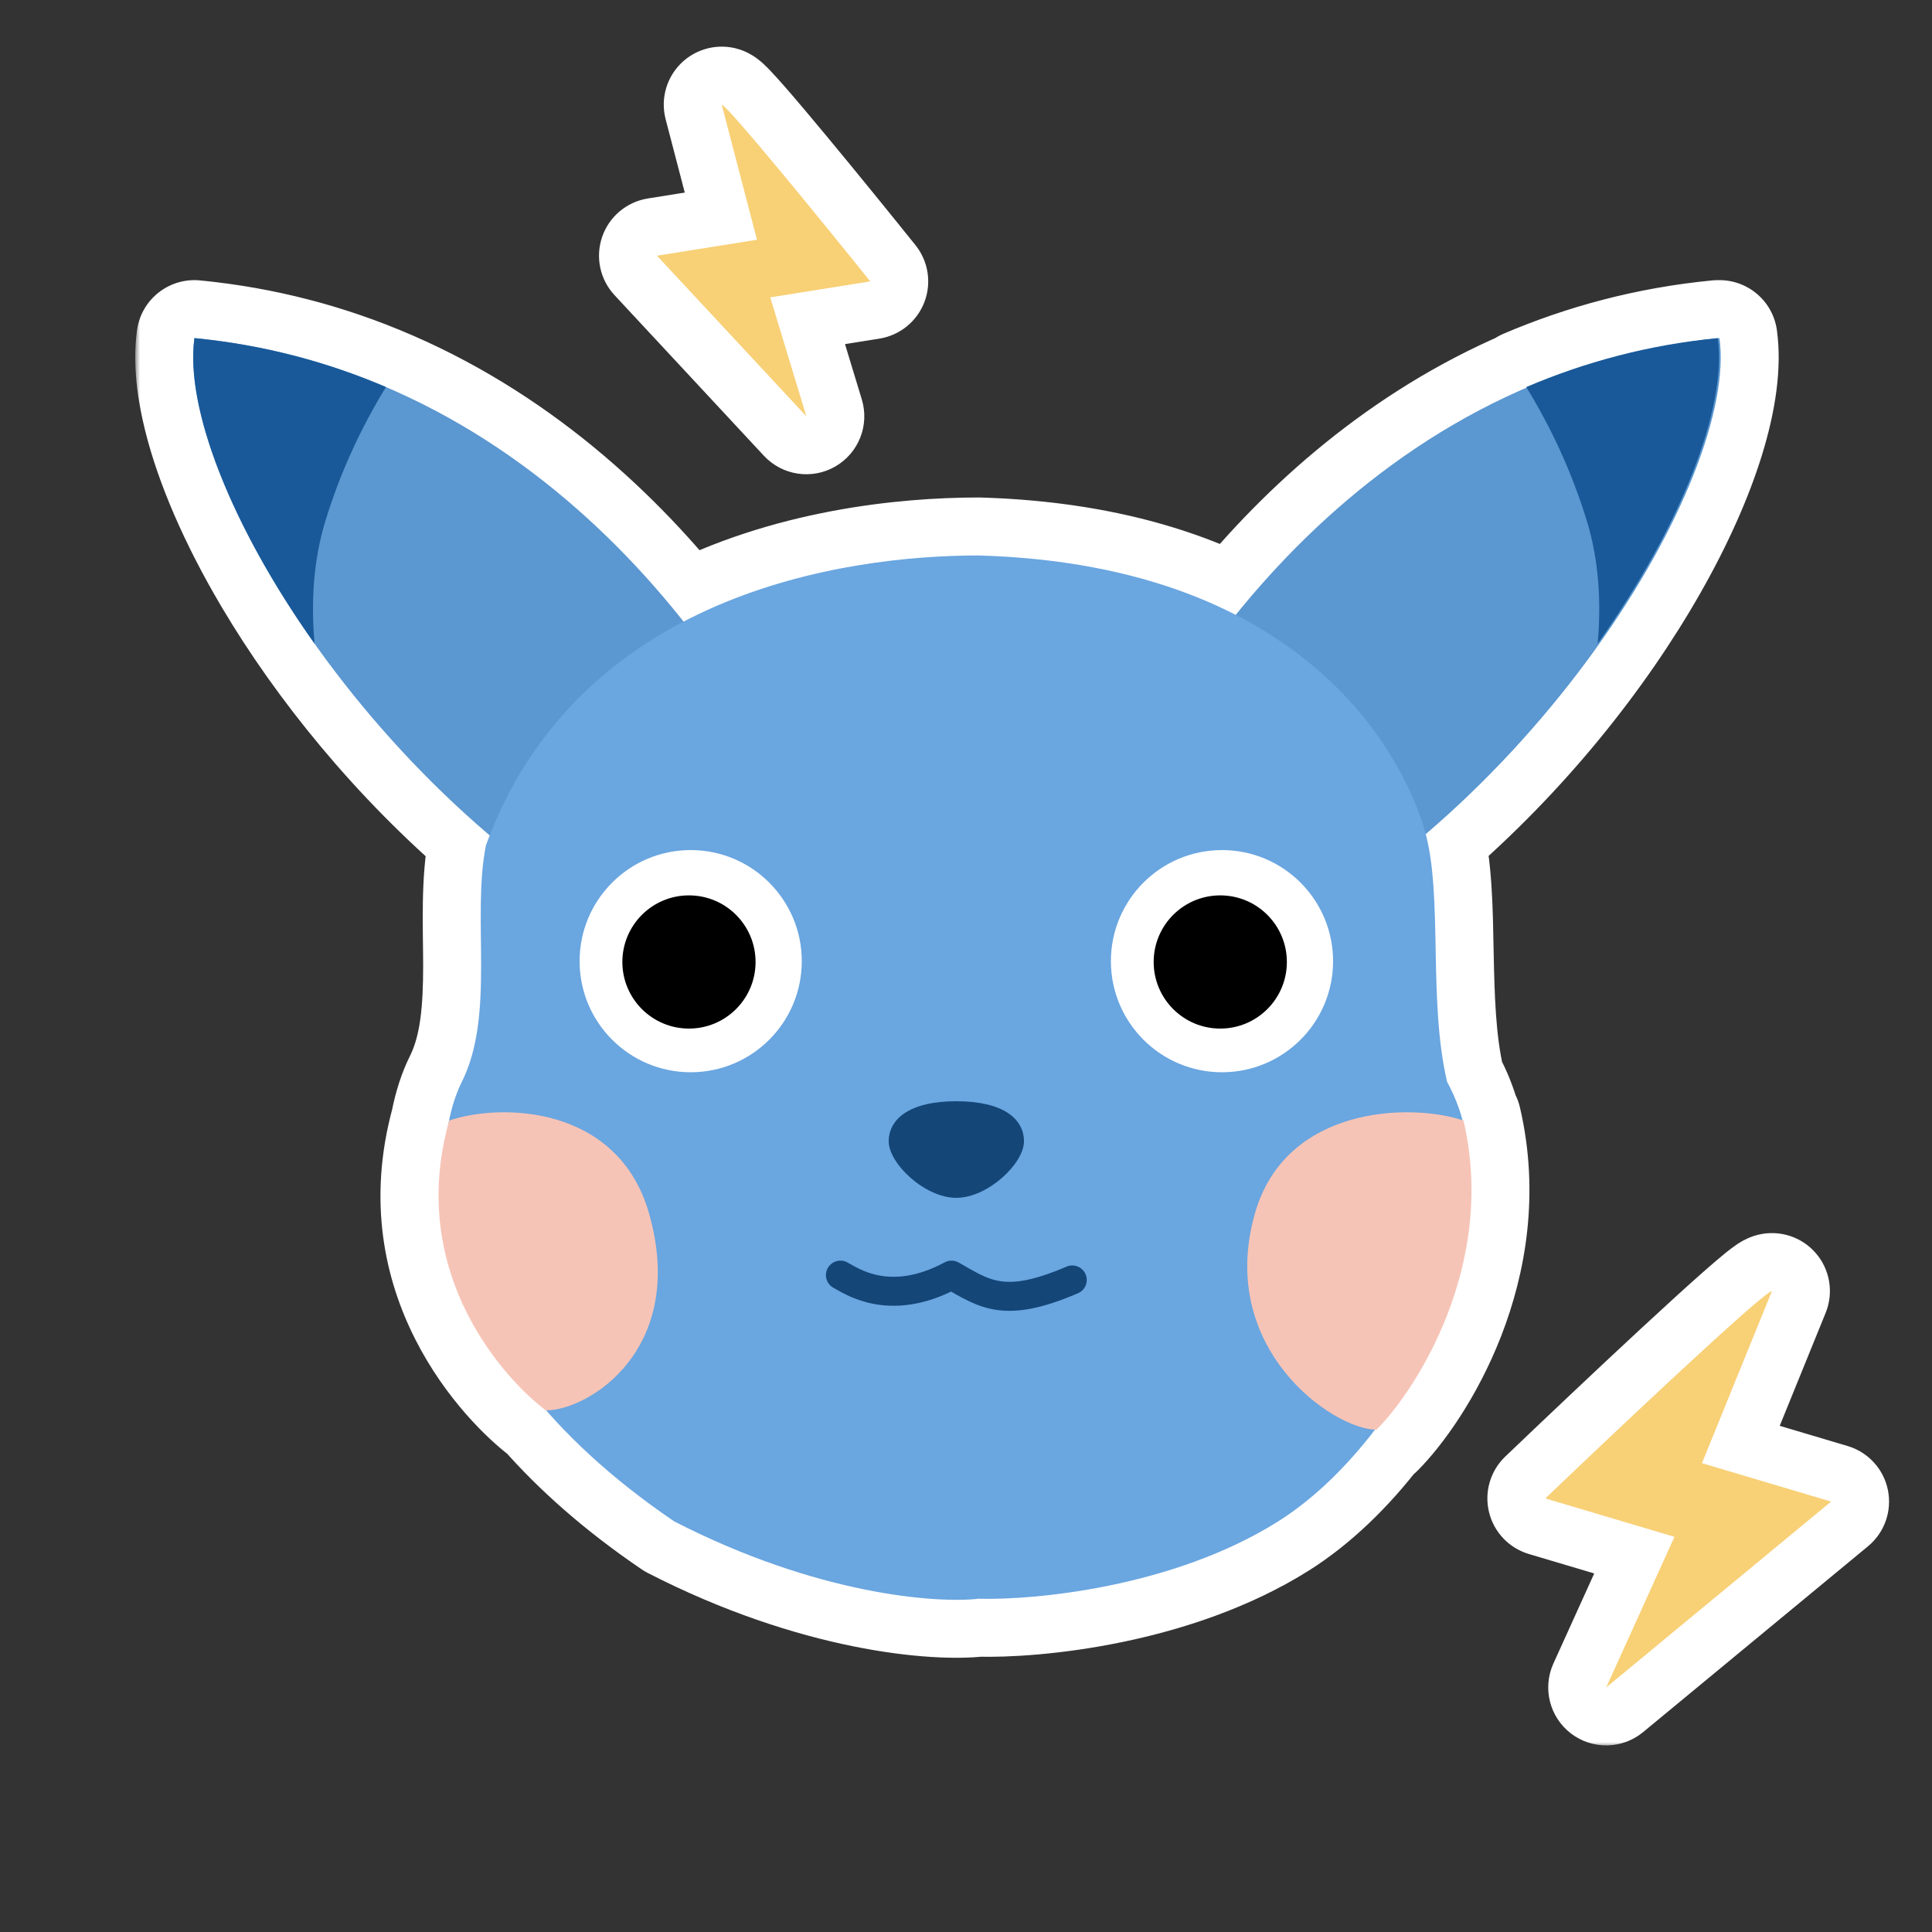 <svg width="200" height="200" viewBox="0 0 200 200" fill="none" xmlns="http://www.w3.org/2000/svg">
<rect x="0" y="0" width="200" height="200" fill="#333333" stroke="none"/>
<mask id="path-1-outside-1_1062_15999" maskUnits="userSpaceOnUse" x="14.001" y="3.828" width="182" height="177" fill="black">
<rect fill="white" x="14.001" y="3.828" width="182" height="177"/>
<path d="M176.188 151.468L189.556 155.442L166.272 174.683L173.34 159.093L159.973 155.117C167.335 148.074 182.333 133.92 183.432 133.648L176.188 151.468ZM178 35C179.53 46.094 167.304 69.48 147.592 86.349C149.351 93.051 147.839 103.646 149.805 112C150.496 113.245 151.024 114.575 151.406 115.97C151.438 115.98 151.469 115.989 151.5 116C155 131 146.5 144 142.5 148C142.447 148 142.394 147.997 142.339 147.995C139.349 151.912 135.898 155.237 132.305 157.5C121.505 164.3 107.138 165.667 101.305 165.5C96.971 166 84.605 165.1 69.805 157.5C64.251 153.728 59.907 149.844 56.539 145.999C56.526 145.999 56.513 146 56.5 146C52.519 143.014 42.1 132.104 46.438 116.227C46.768 114.527 47.256 113.098 47.805 112C51.305 105 48.805 95 50.305 87.5C50.43 87.156 50.559 86.817 50.69 86.481C41.223 78.411 33.474 68.832 28.13 59.816C28.095 59.757 28.06 59.698 28.025 59.639C27.605 58.926 27.199 58.217 26.81 57.513C26.794 57.485 26.778 57.457 26.763 57.429C26.376 56.728 26.005 56.032 25.649 55.342C25.621 55.286 25.592 55.23 25.564 55.175C25.402 54.861 25.244 54.548 25.09 54.236C25.068 54.191 25.047 54.146 25.024 54.102C24.689 53.421 24.369 52.748 24.065 52.081C24.039 52.023 24.012 51.965 23.986 51.907C23.851 51.608 23.719 51.31 23.59 51.014C23.563 50.952 23.537 50.89 23.511 50.828C23.39 50.548 23.272 50.27 23.157 49.993C23.114 49.888 23.072 49.782 23.029 49.678C22.933 49.442 22.838 49.208 22.746 48.975C22.695 48.844 22.646 48.714 22.596 48.584C22.512 48.366 22.429 48.149 22.349 47.933C22.316 47.845 22.285 47.757 22.253 47.67C22.157 47.408 22.064 47.148 21.975 46.889C21.957 46.837 21.94 46.785 21.922 46.733C21.828 46.459 21.736 46.188 21.648 45.918C21.609 45.795 21.572 45.671 21.533 45.549C21.472 45.354 21.411 45.161 21.354 44.969C21.309 44.821 21.268 44.674 21.226 44.527C21.179 44.366 21.133 44.206 21.089 44.047C21.044 43.882 21.002 43.718 20.959 43.555C20.918 43.396 20.876 43.239 20.837 43.082C20.807 42.962 20.781 42.843 20.753 42.725C20.708 42.535 20.663 42.349 20.622 42.162C20.591 42.019 20.563 41.876 20.534 41.734C20.503 41.584 20.472 41.434 20.443 41.285C20.41 41.108 20.381 40.931 20.351 40.756C20.33 40.637 20.309 40.519 20.29 40.401C20.272 40.289 20.257 40.177 20.241 40.066C20.215 39.888 20.189 39.711 20.167 39.535C20.107 39.051 20.063 38.58 20.035 38.121C20.016 37.798 20.004 37.482 20.001 37.173V36.762C20.009 36.178 20.049 35.62 20.118 35.09C20.122 35.06 20.125 35.03 20.129 35L20.997 35.09C21.091 35.1 21.185 35.111 21.278 35.122C21.406 35.137 21.534 35.152 21.661 35.167C22.024 35.211 22.386 35.256 22.746 35.305C22.824 35.315 22.901 35.327 22.979 35.338C23.295 35.382 23.611 35.429 23.925 35.477C24.037 35.495 24.15 35.511 24.262 35.529C24.644 35.59 25.024 35.654 25.402 35.721C25.428 35.725 25.454 35.731 25.48 35.735C25.87 35.805 26.257 35.877 26.643 35.953C26.679 35.96 26.715 35.967 26.751 35.975C27.146 36.053 27.538 36.135 27.929 36.22C27.987 36.232 28.045 36.246 28.102 36.259C28.453 36.336 28.801 36.416 29.148 36.498C29.193 36.509 29.238 36.519 29.283 36.529C29.67 36.622 30.055 36.719 30.438 36.818C30.481 36.83 30.524 36.84 30.567 36.852C31.231 37.025 31.889 37.207 32.54 37.398L32.946 37.52C32.974 37.528 33.001 37.537 33.028 37.545C33.39 37.654 33.75 37.766 34.107 37.881C34.121 37.885 34.135 37.89 34.149 37.895L34.862 38.129C34.973 38.166 35.082 38.204 35.192 38.241C35.27 38.268 35.348 38.294 35.426 38.32C36.153 38.571 36.873 38.834 37.584 39.106C37.633 39.125 37.682 39.144 37.731 39.163C51.926 44.645 62.903 54.423 70.762 64.35C81.5 58.745 93.5 57.5 101.305 57.5C112.662 57.829 121.331 60.273 127.923 63.651C135.291 54.523 145.303 45.602 158.035 40.125C158.023 40.106 158.012 40.086 158 40.066C164.003 37.5 170.609 35.698 177.825 35C177.826 35.006 177.826 35.012 177.827 35.018C177.885 35.012 177.942 35.006 178 35ZM74.712 10.828C75.505 11.14 85.293 23.159 90.089 29.13L79.735 30.781L83.473 43.094L68.01 26.47L78.362 24.818L74.712 10.828Z"/>
</mask>
<path d="M176.188 151.468L189.556 155.442L166.272 174.683L173.34 159.093L159.973 155.117C167.335 148.074 182.333 133.92 183.432 133.648L176.188 151.468ZM178 35C179.53 46.094 167.304 69.48 147.592 86.349C149.351 93.051 147.839 103.646 149.805 112C150.496 113.245 151.024 114.575 151.406 115.97C151.438 115.98 151.469 115.989 151.5 116C155 131 146.5 144 142.5 148C142.447 148 142.394 147.997 142.339 147.995C139.349 151.912 135.898 155.237 132.305 157.5C121.505 164.3 107.138 165.667 101.305 165.5C96.971 166 84.605 165.1 69.805 157.5C64.251 153.728 59.907 149.844 56.539 145.999C56.526 145.999 56.513 146 56.5 146C52.519 143.014 42.1 132.104 46.438 116.227C46.768 114.527 47.256 113.098 47.805 112C51.305 105 48.805 95 50.305 87.5C50.43 87.156 50.559 86.817 50.69 86.481C41.223 78.411 33.474 68.832 28.13 59.816C28.095 59.757 28.06 59.698 28.025 59.639C27.605 58.926 27.199 58.217 26.81 57.513C26.794 57.485 26.778 57.457 26.763 57.429C26.376 56.728 26.005 56.032 25.649 55.342C25.621 55.286 25.592 55.23 25.564 55.175C25.402 54.861 25.244 54.548 25.09 54.236C25.068 54.191 25.047 54.146 25.024 54.102C24.689 53.421 24.369 52.748 24.065 52.081C24.039 52.023 24.012 51.965 23.986 51.907C23.851 51.608 23.719 51.31 23.59 51.014C23.563 50.952 23.537 50.89 23.511 50.828C23.39 50.548 23.272 50.27 23.157 49.993C23.114 49.888 23.072 49.782 23.029 49.678C22.933 49.442 22.838 49.208 22.746 48.975C22.695 48.844 22.646 48.714 22.596 48.584C22.512 48.366 22.429 48.149 22.349 47.933C22.316 47.845 22.285 47.757 22.253 47.67C22.157 47.408 22.064 47.148 21.975 46.889C21.957 46.837 21.94 46.785 21.922 46.733C21.828 46.459 21.736 46.188 21.648 45.918C21.609 45.795 21.572 45.671 21.533 45.549C21.472 45.354 21.411 45.161 21.354 44.969C21.309 44.821 21.268 44.674 21.226 44.527C21.179 44.366 21.133 44.206 21.089 44.047C21.044 43.882 21.002 43.718 20.959 43.555C20.918 43.396 20.876 43.239 20.837 43.082C20.807 42.962 20.781 42.843 20.753 42.725C20.708 42.535 20.663 42.349 20.622 42.162C20.591 42.019 20.563 41.876 20.534 41.734C20.503 41.584 20.472 41.434 20.443 41.285C20.41 41.108 20.381 40.931 20.351 40.756C20.33 40.637 20.309 40.519 20.29 40.401C20.272 40.289 20.257 40.177 20.241 40.066C20.215 39.888 20.189 39.711 20.167 39.535C20.107 39.051 20.063 38.58 20.035 38.121C20.016 37.798 20.004 37.482 20.001 37.173V36.762C20.009 36.178 20.049 35.62 20.118 35.09C20.122 35.06 20.125 35.03 20.129 35L20.997 35.09C21.091 35.1 21.185 35.111 21.278 35.122C21.406 35.137 21.534 35.152 21.661 35.167C22.024 35.211 22.386 35.256 22.746 35.305C22.824 35.315 22.901 35.327 22.979 35.338C23.295 35.382 23.611 35.429 23.925 35.477C24.037 35.495 24.15 35.511 24.262 35.529C24.644 35.59 25.024 35.654 25.402 35.721C25.428 35.725 25.454 35.731 25.48 35.735C25.87 35.805 26.257 35.877 26.643 35.953C26.679 35.96 26.715 35.967 26.751 35.975C27.146 36.053 27.538 36.135 27.929 36.22C27.987 36.232 28.045 36.246 28.102 36.259C28.453 36.336 28.801 36.416 29.148 36.498C29.193 36.509 29.238 36.519 29.283 36.529C29.67 36.622 30.055 36.719 30.438 36.818C30.481 36.83 30.524 36.84 30.567 36.852C31.231 37.025 31.889 37.207 32.54 37.398L32.946 37.52C32.974 37.528 33.001 37.537 33.028 37.545C33.39 37.654 33.75 37.766 34.107 37.881C34.121 37.885 34.135 37.89 34.149 37.895L34.862 38.129C34.973 38.166 35.082 38.204 35.192 38.241C35.27 38.268 35.348 38.294 35.426 38.32C36.153 38.571 36.873 38.834 37.584 39.106C37.633 39.125 37.682 39.144 37.731 39.163C51.926 44.645 62.903 54.423 70.762 64.35C81.5 58.745 93.5 57.5 101.305 57.5C112.662 57.829 121.331 60.273 127.923 63.651C135.291 54.523 145.303 45.602 158.035 40.125C158.023 40.106 158.012 40.086 158 40.066C164.003 37.5 170.609 35.698 177.825 35C177.826 35.006 177.826 35.012 177.827 35.018C177.885 35.012 177.942 35.006 178 35ZM74.712 10.828C75.505 11.14 85.293 23.159 90.089 29.13L79.735 30.781L83.473 43.094L68.01 26.47L78.362 24.818L74.712 10.828Z" fill="#F8D076"/>
<path d="M176.188 151.468L170.629 149.208C169.992 150.776 170.046 152.54 170.779 154.066C171.512 155.591 172.855 156.737 174.478 157.219L176.188 151.468ZM189.556 155.442L193.378 160.068C195.086 158.656 195.877 156.417 195.435 154.246C194.993 152.074 193.39 150.323 191.266 149.691L189.556 155.442ZM166.272 174.683L160.808 172.205C159.655 174.749 160.409 177.752 162.627 179.449C164.846 181.145 167.942 181.087 170.094 179.308L166.272 174.683ZM173.34 159.093L178.805 161.57C179.52 159.991 179.518 158.18 178.799 156.602C178.079 155.025 176.712 153.836 175.05 153.342L173.34 159.093ZM159.973 155.117L155.825 150.782C154.28 152.26 153.638 154.448 154.141 156.526C154.643 158.605 156.213 160.259 158.262 160.868L159.973 155.117ZM183.432 133.648L188.99 135.908C189.84 133.817 189.445 131.427 187.967 129.721C186.49 128.015 184.18 127.282 181.99 127.824L183.432 133.648ZM178 35L183.944 34.18C183.504 30.991 180.626 28.718 177.422 29.028L178 35ZM147.592 86.349L143.691 81.79C141.943 83.285 141.205 85.647 141.788 87.872L147.592 86.349ZM149.805 112L143.964 113.374C144.091 113.912 144.291 114.431 144.56 114.914L149.805 112ZM151.406 115.97L145.619 117.554C146.148 119.486 147.607 121.027 149.507 121.661L151.406 115.97ZM151.5 116L157.343 114.637C156.874 112.626 155.403 110.997 153.45 110.326L151.5 116ZM142.5 148V154C144.091 154 145.617 153.368 146.743 152.243L142.5 148ZM142.339 147.995L142.591 142C140.633 141.918 138.758 142.797 137.569 144.355L142.339 147.995ZM132.305 157.5L135.502 162.577L135.502 162.577L132.305 157.5ZM101.305 165.5L101.476 159.502C101.189 159.494 100.902 159.507 100.617 159.54L101.305 165.5ZM69.805 157.5L66.433 162.463C66.636 162.601 66.846 162.726 67.064 162.837L69.805 157.5ZM56.539 145.999L61.052 142.045C59.902 140.732 58.236 139.985 56.49 139.999L56.539 145.999ZM56.5 146L52.9 150.8C53.939 151.579 55.202 152 56.5 152L56.5 146ZM46.438 116.227L52.226 117.808C52.266 117.663 52.3 117.516 52.329 117.368L46.438 116.227ZM47.805 112L53.171 114.683L53.171 114.683L47.805 112ZM50.305 87.5L44.669 85.441C44.564 85.728 44.481 86.023 44.421 86.323L50.305 87.5ZM50.69 86.481L56.276 88.671C57.211 86.288 56.531 83.575 54.583 81.914L50.69 86.481ZM28.13 59.816L33.291 56.757L33.291 56.757L28.13 59.816ZM28.025 59.639L22.857 62.687L22.857 62.687L28.025 59.639ZM26.81 57.513L32.059 54.608L32.059 54.607L26.81 57.513ZM26.763 57.429L21.51 60.328L21.51 60.328L26.763 57.429ZM25.649 55.342L30.983 52.593L30.983 52.593L25.649 55.342ZM25.564 55.175L20.223 57.91L20.224 57.911L25.564 55.175ZM25.09 54.236L30.466 51.573L30.466 51.572L25.09 54.236ZM25.024 54.102L19.643 56.754L19.643 56.755L25.024 54.102ZM24.065 52.081L29.526 49.595L29.526 49.594L24.065 52.081ZM23.986 51.907L18.519 54.378L18.519 54.379L23.986 51.907ZM23.59 51.014L29.093 48.623L29.093 48.622L23.59 51.014ZM23.511 50.828L18 53.202L18.001 53.203L23.511 50.828ZM23.157 49.993L28.701 47.698L28.701 47.697L23.157 49.993ZM23.029 49.678L17.473 51.942L17.473 51.943L23.029 49.678ZM22.746 48.975L28.331 46.781L28.331 46.78L22.746 48.975ZM22.596 48.584L16.995 50.737L16.996 50.738L22.596 48.584ZM22.349 47.933L27.975 45.85L27.975 45.849L22.349 47.933ZM22.253 47.67L16.615 49.724L16.616 49.724L22.253 47.67ZM21.975 46.889L27.644 44.925L27.644 44.924L21.975 46.889ZM21.922 46.733L16.246 48.679L16.246 48.68L21.922 46.733ZM21.648 45.918L27.358 44.073L27.358 44.072L21.648 45.918ZM21.533 45.549L15.809 47.346L15.809 47.347L21.533 45.549ZM21.354 44.969L27.102 43.249L27.102 43.248L21.354 44.969ZM21.226 44.527L15.459 46.185L15.459 46.186L21.226 44.527ZM21.089 44.047L26.875 42.459L26.875 42.458L21.089 44.047ZM20.959 43.555L15.153 45.068L15.153 45.069L20.959 43.555ZM20.837 43.082L26.662 41.644L26.662 41.643L20.837 43.082ZM20.753 42.725L14.914 44.104L14.914 44.104L20.753 42.725ZM20.622 42.162L26.484 40.88L26.483 40.88L20.622 42.162ZM20.534 41.734L14.656 42.938L14.656 42.939L20.534 41.734ZM20.443 41.285L26.338 40.167L26.338 40.167L20.443 41.285ZM20.351 40.756L14.436 41.767L14.437 41.767L20.351 40.756ZM20.29 40.401L26.217 39.466L26.217 39.465L20.29 40.401ZM20.241 40.066L14.303 40.928L14.303 40.928L20.241 40.066ZM20.167 39.535L26.122 38.798L26.122 38.797L20.167 39.535ZM20.035 38.121L14.046 38.482L14.046 38.483L20.035 38.121ZM20.001 37.173H14.001C14.001 37.194 14.001 37.215 14.001 37.236L20.001 37.173ZM20.001 36.762L14.002 36.682C14.001 36.708 14.001 36.735 14.001 36.762L20.001 36.762ZM20.118 35.09L14.169 34.313L14.169 34.313L20.118 35.09ZM20.129 35L20.747 29.032C17.529 28.699 14.627 30.976 14.185 34.18L20.129 35ZM20.997 35.09L21.652 29.126C21.639 29.124 21.627 29.123 21.615 29.122L20.997 35.09ZM21.278 35.122L21.958 29.161L21.958 29.161L21.278 35.122ZM21.661 35.167L20.948 41.124L20.948 41.124L21.661 35.167ZM22.746 35.305L23.556 29.36L23.556 29.36L22.746 35.305ZM22.979 35.338L22.148 41.28L22.148 41.28L22.979 35.338ZM23.925 35.477L24.84 29.548L24.84 29.548L23.925 35.477ZM24.262 35.529L23.316 41.454L23.316 41.454L24.262 35.529ZM25.402 35.721L26.45 29.813L26.45 29.813L25.402 35.721ZM25.48 35.735L24.425 41.642L24.425 41.642L25.48 35.735ZM26.643 35.953L27.802 30.066L27.802 30.066L26.643 35.953ZM26.751 35.975L25.581 41.859L25.581 41.859L26.751 35.975ZM27.929 36.22L29.205 30.357L29.205 30.357L27.929 36.22ZM28.102 36.259L26.811 42.118L26.811 42.118L28.102 36.259ZM29.148 36.498L30.534 30.66L30.534 30.66L29.148 36.498ZM29.283 36.529L27.884 42.364L27.884 42.364L29.283 36.529ZM30.438 36.818L31.941 31.01L31.941 31.01L30.438 36.818ZM30.567 36.852L29.052 42.657L29.052 42.657L30.567 36.852ZM32.54 37.398L34.254 31.648C34.247 31.646 34.241 31.645 34.234 31.642L32.54 37.398ZM32.946 37.52L34.677 31.775C34.672 31.773 34.666 31.771 34.66 31.77L32.946 37.52ZM33.028 37.545L31.29 43.288L31.29 43.288L33.028 37.545ZM34.107 37.881L35.943 32.169L35.943 32.169L34.107 37.881ZM34.149 37.895L36.023 32.195C36.012 32.191 36.001 32.187 35.989 32.184L34.149 37.895ZM34.862 38.129L36.766 32.439C36.756 32.436 36.746 32.432 36.736 32.429L34.862 38.129ZM35.192 38.241L37.126 32.561L37.126 32.561L35.192 38.241ZM35.426 38.32L33.471 43.993L33.471 43.993L35.426 38.32ZM37.584 39.106L39.732 33.504L39.732 33.504L37.584 39.106ZM37.731 39.163L35.57 44.76L35.57 44.76L37.731 39.163ZM70.762 64.35L66.058 68.074C67.845 70.332 70.985 71.001 73.538 69.669L70.762 64.35ZM101.305 57.5L101.479 51.502C101.421 51.501 101.363 51.5 101.305 51.5L101.305 57.5ZM127.923 63.651L125.186 68.991C127.715 70.287 130.807 69.631 132.592 67.42L127.923 63.651ZM158.035 40.125L160.406 45.637C162.004 44.949 163.226 43.602 163.753 41.944C164.28 40.286 164.062 38.48 163.155 36.996L158.035 40.125ZM158 40.066L155.641 34.55C154.038 35.235 152.813 36.583 152.283 38.244C151.754 39.905 151.973 41.715 152.884 43.201L158 40.066ZM177.825 35L183.769 34.18C183.329 30.991 180.451 28.718 177.247 29.028L177.825 35ZM177.827 35.018L171.882 35.829C172.319 39.028 175.208 41.307 178.42 40.988L177.827 35.018ZM74.712 10.828L76.907 5.244C74.806 4.418 72.419 4.842 70.73 6.34C69.041 7.839 68.336 10.158 68.906 12.343L74.712 10.828ZM90.089 29.13L91.034 35.055C93.145 34.718 94.918 33.283 95.687 31.288C96.456 29.294 96.106 27.04 94.767 25.373L90.089 29.13ZM79.735 30.781L78.79 24.856C77.078 25.129 75.568 26.13 74.648 27.599C73.729 29.069 73.49 30.865 73.994 32.524L79.735 30.781ZM83.473 43.094L79.079 47.18C80.981 49.225 84.043 49.687 86.464 48.295C88.885 46.902 90.025 44.023 89.214 41.351L83.473 43.094ZM68.01 26.47L67.065 20.545C64.876 20.894 63.059 22.421 62.337 24.516C61.615 26.611 62.107 28.933 63.617 30.556L68.01 26.47ZM78.362 24.818L79.307 30.744C80.979 30.477 82.46 29.517 83.385 28.1C84.311 26.683 84.595 24.941 84.168 23.303L78.362 24.818ZM176.188 151.468L174.478 157.219L187.846 161.194L189.556 155.442L191.266 149.691L177.897 145.717L176.188 151.468ZM189.556 155.442L185.734 150.817L162.45 170.057L166.272 174.683L170.094 179.308L193.378 160.068L189.556 155.442ZM166.272 174.683L171.737 177.16L178.805 161.57L173.34 159.093L167.875 156.615L160.808 172.205L166.272 174.683ZM173.34 159.093L175.05 153.342L161.683 149.366L159.973 155.117L158.262 160.868L171.629 164.844L173.34 159.093ZM159.973 155.117L164.12 159.453C167.788 155.944 173.353 150.669 178.128 146.245C180.521 144.029 182.685 142.055 184.303 140.631C185.119 139.912 185.747 139.377 186.175 139.032C186.278 138.949 186.359 138.885 186.42 138.838C186.484 138.79 186.511 138.771 186.508 138.773C186.505 138.775 186.486 138.788 186.453 138.81C186.422 138.83 186.363 138.868 186.28 138.915C186.247 138.934 185.693 139.27 184.873 139.473L183.432 133.648L181.99 127.824C181.102 128.044 180.452 128.424 180.298 128.513C180.025 128.669 179.792 128.826 179.629 128.941C179.295 129.174 178.954 129.44 178.645 129.688C178.014 130.197 177.233 130.867 176.373 131.624C174.64 133.15 172.388 135.205 169.974 137.442C165.135 141.924 159.52 147.247 155.825 150.782L159.973 155.117ZM183.432 133.648L177.873 131.389L170.629 149.208L176.188 151.468L181.746 153.727L188.99 135.908L183.432 133.648ZM178 35L172.056 35.82C172.271 37.373 172.044 39.96 170.933 43.562C169.85 47.073 168.047 51.158 165.55 55.535C160.552 64.297 153.005 73.819 143.691 81.79L147.592 86.349L151.493 90.907C161.89 82.009 170.313 71.404 175.973 61.482C178.805 56.517 181.005 51.622 182.4 47.1C183.766 42.67 184.495 38.173 183.944 34.18L178 35ZM147.592 86.349L141.788 87.872C142.444 90.372 142.529 93.859 142.622 98.671C142.707 103.081 142.81 108.469 143.964 113.374L149.805 112L155.645 110.626C154.834 107.177 154.71 103.09 154.62 98.439C154.537 94.189 154.498 89.028 153.395 84.826L147.592 86.349ZM149.805 112L144.56 114.914C144.999 115.704 145.353 116.582 145.619 117.554L151.406 115.97L157.193 114.386C156.696 112.567 155.994 110.785 155.05 109.086L149.805 112ZM151.406 115.97L149.507 121.661C149.55 121.676 149.586 121.687 149.609 121.694C149.62 121.698 149.63 121.701 149.637 121.703C149.64 121.704 149.643 121.705 149.645 121.706C149.648 121.707 149.649 121.707 149.65 121.707C149.652 121.708 149.651 121.708 149.648 121.707C149.645 121.706 149.639 121.704 149.63 121.701C149.614 121.696 149.586 121.687 149.55 121.674L151.5 116L153.45 110.326C153.399 110.308 153.355 110.294 153.323 110.283C153.293 110.274 153.267 110.265 153.257 110.262C153.24 110.257 153.247 110.259 153.251 110.26C153.258 110.263 153.278 110.269 153.305 110.278L151.406 115.97ZM151.5 116L145.657 117.363C147.066 123.402 146.089 129.146 144.22 133.95C142.323 138.828 139.648 142.367 138.257 143.757L142.5 148L146.743 152.243C149.352 149.633 152.926 144.672 155.404 138.3C157.911 131.854 159.434 123.598 157.343 114.637L151.5 116ZM142.5 148V142C142.569 142 142.617 142.002 142.629 142.002C142.635 142.002 142.637 142.002 142.63 142.002C142.626 142.002 142.622 142.002 142.615 142.001C142.609 142.001 142.6 142.001 142.591 142L142.339 147.995L142.087 153.99C142.09 153.99 142.156 153.993 142.212 153.995C142.277 153.997 142.379 154 142.5 154V148ZM142.339 147.995L137.569 144.355C134.909 147.84 131.965 150.624 129.108 152.423L132.305 157.5L135.502 162.577C139.831 159.851 143.789 155.984 147.108 151.635L142.339 147.995ZM132.305 157.5L129.108 152.423C119.714 158.337 106.702 159.652 101.476 159.502L101.305 165.5L101.133 171.498C107.574 171.682 123.295 170.263 135.502 162.577L132.305 157.5ZM101.305 165.5L100.617 159.54C97.627 159.885 86.446 159.301 72.546 152.163L69.805 157.5L67.064 162.837C82.763 170.899 96.316 172.115 101.992 171.46L101.305 165.5ZM69.805 157.5L73.176 152.537C68.004 149.023 64.053 145.471 61.052 142.045L56.539 145.999L52.026 149.953C55.761 154.216 60.498 158.432 66.433 162.463L69.805 157.5ZM56.539 145.999L56.49 139.999C56.459 139.999 56.432 140 56.409 140C56.386 140.001 56.367 140.001 56.352 140.002C56.337 140.002 56.325 140.003 56.318 140.003C56.314 140.003 56.311 140.003 56.309 140.003C56.309 140.003 56.308 140.003 56.307 140.003C56.307 140.003 56.307 140.003 56.307 140.003C56.307 140.003 56.308 140.003 56.31 140.003C56.312 140.003 56.316 140.003 56.32 140.003C56.328 140.003 56.34 140.002 56.356 140.002C56.372 140.001 56.392 140.001 56.416 140.001C56.44 140 56.468 140 56.5 140L56.5 146L56.5 152C56.569 152 56.626 151.999 56.663 151.998C56.699 151.997 56.728 151.996 56.732 151.996C56.738 151.996 56.733 151.996 56.731 151.996C56.727 151.996 56.718 151.996 56.707 151.997C56.684 151.997 56.642 151.998 56.588 151.999L56.539 145.999ZM56.5 146L60.1 141.2C56.933 138.825 48.848 130.172 52.226 117.808L46.438 116.227L40.651 114.645C35.352 134.036 48.105 147.204 52.9 150.8L56.5 146ZM46.438 116.227L52.329 117.368C52.572 116.115 52.904 115.218 53.171 114.683L47.805 112L42.438 109.317C41.608 110.977 40.964 112.939 40.548 115.085L46.438 116.227ZM47.805 112L53.171 114.683C55.616 109.794 55.805 104.248 55.805 99.938C55.805 95.062 55.592 91.659 56.188 88.677L50.305 87.5L44.421 86.323C43.518 90.841 43.805 96.188 43.805 99.938C43.805 104.252 43.494 107.206 42.438 109.317L47.805 112ZM50.305 87.5L55.94 89.559C56.051 89.256 56.163 88.96 56.276 88.671L50.69 86.481L45.105 84.29C44.955 84.673 44.809 85.057 44.669 85.441L50.305 87.5ZM50.69 86.481L54.583 81.914C45.64 74.292 38.313 65.228 33.291 56.757L28.13 59.816L22.969 62.876C28.635 72.435 36.806 82.53 46.798 91.047L50.69 86.481ZM28.13 59.816L33.291 56.757C33.247 56.682 33.268 56.717 33.193 56.59L28.025 59.639L22.857 62.687C22.87 62.708 22.881 62.728 22.901 62.762C22.919 62.792 22.943 62.833 22.969 62.876L28.13 59.816ZM28.025 59.639L33.194 56.591C32.799 55.922 32.421 55.261 32.059 54.608L26.81 57.513L21.56 60.418C21.978 61.173 22.411 61.93 22.857 62.687L28.025 59.639ZM26.81 57.513L32.059 54.607C32.042 54.575 32.025 54.546 32.019 54.536C32.011 54.52 32.012 54.523 32.016 54.529L26.763 57.429L21.51 60.328C21.529 60.362 21.546 60.393 21.553 60.406C21.563 60.424 21.562 60.422 21.56 60.418L26.81 57.513ZM26.763 57.429L32.016 54.53C31.657 53.88 31.313 53.234 30.983 52.593L25.649 55.342L20.316 58.09C20.697 58.83 21.095 59.577 21.51 60.328L26.763 57.429ZM25.649 55.342L30.983 52.593C30.952 52.533 30.928 52.486 30.903 52.439L25.564 55.175L20.224 57.911C20.256 57.975 20.29 58.039 20.316 58.09L25.649 55.342ZM25.564 55.175L30.904 52.439C30.751 52.141 30.605 51.854 30.466 51.573L25.09 54.236L19.713 56.9C19.883 57.242 20.054 57.58 20.223 57.91L25.564 55.175ZM25.09 54.236L30.466 51.572C30.473 51.585 30.476 51.593 30.464 51.568C30.459 51.559 30.451 51.541 30.442 51.522C30.433 51.503 30.42 51.477 30.406 51.448L25.024 54.102L19.643 56.755C19.639 56.746 19.636 56.741 19.65 56.77C19.66 56.79 19.685 56.842 19.714 56.9L25.09 54.236ZM25.024 54.102L30.406 51.449C30.096 50.819 29.802 50.201 29.526 49.595L24.065 52.081L18.605 54.567C18.936 55.295 19.283 56.024 19.643 56.754L25.024 54.102ZM24.065 52.081L29.526 49.594C29.493 49.522 29.475 49.484 29.454 49.436L23.986 51.907L18.519 54.379C18.55 54.446 18.585 54.524 18.605 54.568L24.065 52.081ZM23.986 51.907L29.454 49.436C29.328 49.159 29.208 48.888 29.093 48.623L23.59 51.014L18.087 53.405C18.229 53.732 18.374 54.057 18.519 54.378L23.986 51.907ZM23.59 51.014L29.093 48.622C29.093 48.623 29.092 48.621 29.089 48.614C29.086 48.607 29.082 48.598 29.076 48.583C29.066 48.56 29.044 48.507 29.021 48.453L23.511 50.828L18.001 53.203C18.004 53.211 18.008 53.22 18.024 53.259C18.037 53.289 18.061 53.345 18.087 53.405L23.59 51.014ZM23.511 50.828L29.021 48.454C28.908 48.191 28.801 47.94 28.701 47.698L23.157 49.993L17.614 52.288C17.743 52.6 17.873 52.906 18 53.202L23.511 50.828ZM23.157 49.993L28.701 47.697C28.656 47.59 28.67 47.621 28.585 47.413L23.029 49.678L17.473 51.943C17.474 51.944 17.571 52.186 17.614 52.289L23.157 49.993ZM23.029 49.678L28.586 47.413C28.486 47.17 28.406 46.972 28.331 46.781L22.746 48.975L17.162 51.168C17.27 51.444 17.38 51.714 17.473 51.942L23.029 49.678ZM22.746 48.975L28.331 46.78C28.289 46.675 28.264 46.608 28.196 46.43L22.596 48.584L16.996 50.738C17.027 50.819 17.101 51.013 17.162 51.169L22.746 48.975ZM22.596 48.584L28.196 46.431C28.112 46.212 28.041 46.027 27.975 45.85L22.349 47.933L16.722 50.016C16.816 50.271 16.912 50.519 16.995 50.737L22.596 48.584ZM22.349 47.933L27.975 45.849C27.949 45.778 27.938 45.748 27.89 45.615L22.253 47.67L16.616 49.724C16.631 49.767 16.684 49.912 16.722 50.016L22.349 47.933ZM22.253 47.67L27.89 45.616C27.802 45.374 27.721 45.145 27.644 44.925L21.975 46.889L16.305 48.853C16.408 49.15 16.512 49.441 16.615 49.724L22.253 47.67ZM21.975 46.889L27.644 44.924C27.644 44.925 27.642 44.92 27.634 44.895C27.628 44.876 27.613 44.832 27.597 44.787L21.922 46.733L16.246 48.68C16.249 48.687 16.251 48.694 16.262 48.727C16.271 48.754 16.287 48.801 16.305 48.853L21.975 46.889ZM21.922 46.733L27.598 44.788C27.506 44.519 27.428 44.289 27.358 44.073L21.648 45.918L15.939 47.763C16.044 48.086 16.15 48.4 16.246 48.679L21.922 46.733ZM21.648 45.918L27.358 44.072C27.321 43.96 27.335 43.999 27.257 43.751L21.533 45.549L15.809 47.347C15.822 47.39 15.834 47.426 15.858 47.504C15.878 47.571 15.907 47.663 15.939 47.764L21.648 45.918ZM21.533 45.549L27.258 43.751C27.191 43.539 27.145 43.393 27.102 43.249L21.354 44.969L15.605 46.689C15.677 46.929 15.753 47.169 15.809 47.346L21.533 45.549ZM21.354 44.969L27.102 43.248C27.07 43.142 27.044 43.052 26.992 42.869L21.226 44.527L15.459 46.186C15.491 46.295 15.549 46.501 15.605 46.689L21.354 44.969ZM21.226 44.527L26.992 42.869C26.937 42.678 26.906 42.572 26.875 42.459L21.089 44.047L15.303 45.635C15.359 45.84 15.421 46.054 15.459 46.185L21.226 44.527ZM21.089 44.047L26.875 42.458C26.843 42.342 26.816 42.237 26.765 42.041L20.959 43.555L15.153 45.069C15.187 45.198 15.244 45.422 15.303 45.636L21.089 44.047ZM20.959 43.555L26.765 42.041C26.711 41.835 26.688 41.75 26.662 41.644L20.837 43.082L15.012 44.52C15.063 44.727 15.124 44.957 15.153 45.068L20.959 43.555ZM20.837 43.082L26.662 41.643C26.638 41.548 26.649 41.587 26.592 41.345L20.753 42.725L14.914 44.104C14.924 44.146 14.931 44.177 14.949 44.257C14.964 44.324 14.986 44.418 15.012 44.521L20.837 43.082ZM20.753 42.725L26.592 41.345C26.536 41.105 26.51 41.002 26.484 40.88L20.622 42.162L14.761 43.444C14.816 43.695 14.881 43.966 14.914 44.104L20.753 42.725ZM20.622 42.162L26.483 40.88C26.463 40.785 26.46 40.766 26.412 40.53L20.534 41.734L14.656 42.939C14.666 42.986 14.719 43.253 14.761 43.444L20.622 42.162ZM20.534 41.734L26.412 40.531C26.37 40.325 26.356 40.259 26.338 40.167L20.443 41.285L14.548 42.403C14.588 42.609 14.636 42.842 14.656 42.938L20.534 41.734ZM20.443 41.285L26.338 40.167C26.318 40.059 26.303 39.966 26.265 39.744L20.351 40.756L14.437 41.767C14.458 41.895 14.502 42.156 14.549 42.404L20.443 41.285ZM20.351 40.756L26.265 39.745C26.227 39.524 26.228 39.538 26.217 39.466L20.29 40.401L14.363 41.337C14.389 41.499 14.434 41.75 14.436 41.767L20.351 40.756ZM20.29 40.401L26.217 39.465C26.206 39.399 26.208 39.404 26.179 39.204L20.241 40.066L14.303 40.928C14.307 40.951 14.338 41.179 14.364 41.337L20.29 40.401ZM20.241 40.066L26.179 39.205C26.147 38.984 26.133 38.893 26.122 38.798L20.167 39.535L14.213 40.272C14.244 40.528 14.284 40.791 14.303 40.928L20.241 40.066ZM20.167 39.535L26.122 38.797C26.076 38.428 26.044 38.082 26.024 37.76L20.035 38.121L14.046 38.483C14.082 39.077 14.138 39.674 14.213 40.273L20.167 39.535ZM20.035 38.121L26.024 37.76C26.011 37.531 26.003 37.314 26.001 37.11L20.001 37.173L14.001 37.236C14.006 37.65 14.021 38.066 14.046 38.482L20.035 38.121ZM20.001 37.173H26.001V36.762H20.001H14.001V37.173H20.001ZM20.001 36.762L26 36.842C26.005 36.482 26.03 36.157 26.068 35.866L20.118 35.09L14.169 34.313C14.068 35.083 14.012 35.874 14.002 36.682L20.001 36.762ZM20.118 35.09L26.068 35.866C26.074 35.821 26.078 35.783 26.081 35.758C26.082 35.746 26.084 35.735 26.084 35.728C26.085 35.725 26.085 35.721 26.085 35.719C26.086 35.716 26.086 35.716 26.086 35.714C26.086 35.712 26.086 35.713 26.086 35.716C26.085 35.72 26.085 35.726 26.084 35.735C26.082 35.752 26.078 35.782 26.073 35.82L20.129 35L14.185 34.18C14.178 34.233 14.172 34.278 14.168 34.31C14.165 34.341 14.162 34.366 14.161 34.375C14.159 34.391 14.16 34.383 14.161 34.377C14.162 34.367 14.165 34.344 14.169 34.313L20.118 35.09ZM20.129 35L19.511 40.968L20.379 41.058L20.997 35.09L21.615 29.122L20.747 29.032L20.129 35ZM20.997 35.09L20.343 41.054C20.427 41.063 20.45 41.067 20.599 41.084L21.278 35.122L21.958 29.161C21.919 29.156 21.755 29.137 21.652 29.126L20.997 35.09ZM21.278 35.122L20.599 41.084C20.71 41.096 20.825 41.11 20.948 41.124L21.661 35.167L22.375 29.21C22.242 29.194 22.102 29.177 21.958 29.161L21.278 35.122ZM21.661 35.167L20.948 41.124C21.292 41.166 21.619 41.207 21.936 41.25L22.746 35.305L23.556 29.36C23.153 29.305 22.756 29.255 22.375 29.21L21.661 35.167ZM22.746 35.305L21.936 41.25C22.065 41.267 21.906 41.246 22.148 41.28L22.979 35.338L23.809 29.396C23.791 29.393 23.772 29.39 23.725 29.384C23.686 29.378 23.624 29.369 23.556 29.36L22.746 35.305ZM22.979 35.338L22.148 41.28C22.431 41.32 22.717 41.362 23.01 41.407L23.925 35.477L24.84 29.548C24.504 29.496 24.16 29.445 23.809 29.396L22.979 35.338ZM23.925 35.477L23.009 41.407C23.188 41.435 23.215 41.438 23.316 41.454L24.262 35.529L25.207 29.604C25.084 29.585 24.886 29.555 24.84 29.548L23.925 35.477ZM24.262 35.529L23.316 41.454C23.672 41.511 24.017 41.569 24.354 41.629L25.402 35.721L26.45 29.813C26.031 29.738 25.616 29.669 25.207 29.604L24.262 35.529ZM25.402 35.721L24.354 41.629C24.334 41.625 24.318 41.622 24.311 41.621C24.305 41.619 24.301 41.619 24.309 41.62C24.313 41.621 24.329 41.624 24.347 41.627C24.366 41.631 24.393 41.636 24.425 41.642L25.48 35.735L26.536 29.829C26.555 29.832 26.569 29.835 26.575 29.836C26.58 29.837 26.583 29.838 26.574 29.836C26.569 29.835 26.552 29.832 26.533 29.828C26.512 29.824 26.484 29.819 26.45 29.813L25.402 35.721ZM25.48 35.735L24.425 41.642C24.784 41.706 25.137 41.772 25.483 41.84L26.643 35.953L27.802 30.066C27.378 29.983 26.955 29.904 26.535 29.829L25.48 35.735ZM26.643 35.953L25.483 41.84C25.513 41.846 25.544 41.852 25.581 41.859L26.751 35.975L27.921 30.09C27.886 30.083 27.844 30.075 27.802 30.066L26.643 35.953ZM26.751 35.975L25.581 41.859C25.941 41.931 26.298 42.005 26.653 42.083L27.929 36.22L29.205 30.357C28.778 30.264 28.35 30.175 27.921 30.09L26.751 35.975ZM27.929 36.22L26.652 42.082C26.651 42.082 26.655 42.083 26.684 42.09C26.706 42.095 26.758 42.106 26.811 42.118L28.102 36.259L29.395 30.399C29.39 30.398 29.383 30.397 29.347 30.389C29.319 30.382 29.265 30.37 29.205 30.357L27.929 36.22ZM28.102 36.259L26.811 42.118C27.129 42.188 27.446 42.261 27.761 42.336L29.148 36.498L30.534 30.66C30.156 30.571 29.776 30.484 29.394 30.399L28.102 36.259ZM29.148 36.498L27.761 42.336C27.794 42.343 27.823 42.35 27.844 42.355C27.864 42.36 27.884 42.364 27.893 42.366C27.904 42.369 27.906 42.369 27.906 42.369C27.905 42.369 27.897 42.367 27.884 42.364L29.283 36.529L30.682 30.695C30.616 30.679 30.557 30.666 30.538 30.661C30.524 30.658 30.521 30.657 30.519 30.657C30.517 30.657 30.524 30.658 30.534 30.66L29.148 36.498ZM29.283 36.529L27.884 42.364C28.225 42.446 28.572 42.533 28.934 42.627L30.438 36.818L31.941 31.01C31.537 30.905 31.116 30.799 30.682 30.695L29.283 36.529ZM30.438 36.818L28.934 42.627C28.974 42.637 29.012 42.647 29.028 42.651C29.05 42.657 29.053 42.657 29.052 42.657L30.567 36.852L32.083 31.046C32.038 31.035 31.998 31.024 31.977 31.019C31.95 31.012 31.945 31.011 31.941 31.01L30.438 36.818ZM30.567 36.852L29.052 42.657C29.66 42.816 30.257 42.981 30.846 43.154L32.54 37.398L34.234 31.642C33.52 31.432 32.803 31.234 32.083 31.046L30.567 36.852ZM32.54 37.398L30.826 43.148L31.232 43.27L32.946 37.52L34.66 31.77L34.254 31.648L32.54 37.398ZM32.946 37.52L31.215 43.264C31.202 43.261 31.193 43.258 31.19 43.257C31.187 43.256 31.186 43.255 31.194 43.258C31.198 43.259 31.212 43.264 31.227 43.268C31.242 43.273 31.264 43.28 31.29 43.288L33.028 37.545L34.767 31.802C34.779 31.806 34.787 31.808 34.789 31.809C34.79 31.809 34.79 31.809 34.781 31.807C34.775 31.805 34.76 31.8 34.744 31.795C34.727 31.79 34.704 31.783 34.677 31.775L32.946 37.52ZM33.028 37.545L31.29 43.288C31.627 43.389 31.953 43.491 32.272 43.593L34.107 37.881L35.943 32.169C35.546 32.041 35.153 31.919 34.767 31.802L33.028 37.545ZM34.107 37.881L32.272 43.593C32.265 43.591 32.26 43.59 32.259 43.589C32.258 43.589 32.257 43.589 32.261 43.59C32.264 43.59 32.271 43.593 32.278 43.595C32.286 43.598 32.297 43.601 32.31 43.605L34.149 37.895L35.989 32.184C35.995 32.185 35.999 32.187 36 32.187C36 32.187 36 32.187 35.996 32.186C35.992 32.185 35.985 32.182 35.977 32.179C35.968 32.177 35.957 32.173 35.943 32.169L34.107 37.881ZM34.149 37.895L32.276 43.594L32.988 43.829L34.862 38.129L36.736 32.429L36.023 32.195L34.149 37.895ZM34.862 38.129L32.958 43.819C33.05 43.85 33.112 43.871 33.259 43.921L35.192 38.241L37.126 32.561C37.053 32.536 36.895 32.482 36.766 32.439L34.862 38.129ZM35.192 38.241L33.259 43.921C33.415 43.974 33.389 43.965 33.471 43.993L35.426 38.32L37.381 32.648C37.322 32.627 37.267 32.609 37.226 32.595C37.18 32.58 37.154 32.571 37.126 32.561L35.192 38.241ZM35.426 38.32L33.471 43.993C34.13 44.22 34.785 44.459 35.436 44.709L37.584 39.106L39.732 33.504C38.961 33.208 38.177 32.922 37.38 32.648L35.426 38.32ZM37.584 39.106L35.436 44.709C35.49 44.73 35.529 44.745 35.57 44.76L37.731 39.163L39.893 33.566C39.835 33.544 39.776 33.521 39.732 33.504L37.584 39.106ZM37.731 39.163L35.57 44.76C48.501 49.754 58.663 58.733 66.058 68.074L70.762 64.35L75.466 60.625C67.142 50.112 55.351 39.535 39.893 33.566L37.731 39.163ZM70.762 64.35L73.538 69.669C83.077 64.69 93.988 63.5 101.305 63.5V57.5V51.5C93.012 51.5 79.923 52.8 67.985 59.031L70.762 64.35ZM101.305 57.5L101.131 63.498C111.7 63.804 119.477 66.065 125.186 68.991L127.923 63.651L130.66 58.312C123.185 54.481 113.625 51.855 101.479 51.502L101.305 57.5ZM127.923 63.651L132.592 67.42C139.518 58.839 148.79 50.634 160.406 45.637L158.035 40.125L155.664 34.613C141.815 40.571 131.064 50.207 123.254 59.883L127.923 63.651ZM158.035 40.125L163.155 36.996C163.165 37.013 163.172 37.025 163.175 37.03C163.178 37.035 163.18 37.038 163.176 37.031C163.174 37.027 163.165 37.014 163.156 36.998C163.147 36.982 163.133 36.959 163.116 36.932L158 40.066L152.884 43.201C152.873 43.184 152.865 43.17 152.861 43.164C152.858 43.158 152.856 43.154 152.859 43.16C152.861 43.163 152.869 43.176 152.877 43.19C152.886 43.206 152.9 43.228 152.916 43.254L158.035 40.125ZM158 40.066L160.359 45.583C165.825 43.246 171.832 41.608 178.403 40.972L177.825 35L177.247 29.028C169.386 29.789 162.181 31.753 155.641 34.55L158 40.066ZM177.825 35L171.881 35.82C171.876 35.782 171.872 35.749 171.869 35.721C171.865 35.693 171.863 35.669 171.861 35.65C171.859 35.632 171.857 35.617 171.856 35.608C171.856 35.603 171.855 35.6 171.855 35.598C171.855 35.596 171.855 35.594 171.855 35.595C171.855 35.595 171.855 35.595 171.855 35.595C171.855 35.595 171.855 35.596 171.855 35.596C171.855 35.597 171.855 35.598 171.855 35.599C171.856 35.602 171.856 35.605 171.856 35.61C171.857 35.62 171.859 35.636 171.861 35.655C171.863 35.674 171.866 35.699 171.869 35.727C171.873 35.756 171.877 35.791 171.882 35.829L177.827 35.018L183.772 34.206C183.777 34.243 183.781 34.276 183.784 34.303C183.788 34.331 183.79 34.354 183.792 34.372C183.794 34.389 183.796 34.404 183.796 34.412C183.797 34.416 183.797 34.419 183.797 34.421C183.797 34.422 183.798 34.424 183.797 34.423C183.797 34.422 183.797 34.42 183.797 34.417C183.797 34.415 183.796 34.41 183.796 34.405C183.795 34.395 183.793 34.379 183.791 34.359C183.789 34.339 183.786 34.313 183.782 34.284C183.779 34.254 183.774 34.219 183.769 34.18L177.825 35ZM177.827 35.018L178.42 40.988C178.607 40.97 178.477 40.982 178.578 40.972L178 35L177.422 29.028C177.371 29.033 177.325 29.038 177.296 29.041C177.261 29.044 177.247 29.046 177.234 29.047L177.827 35.018ZM74.712 10.828L72.517 16.412C71.725 16.101 71.211 15.69 71.167 15.657C71.015 15.541 70.922 15.455 70.91 15.444C70.882 15.418 70.923 15.455 71.061 15.599C71.324 15.875 71.723 16.317 72.256 16.927C73.31 18.133 74.719 19.805 76.282 21.689C79.4 25.445 83.025 29.916 85.411 32.887L90.089 29.13L94.767 25.373C92.358 22.373 88.69 17.848 85.516 14.025C83.934 12.118 82.448 10.354 81.293 9.032C80.722 8.379 80.189 7.783 79.746 7.319C79.531 7.093 79.276 6.834 79.015 6.595C78.887 6.477 78.693 6.306 78.457 6.125C78.33 6.028 77.748 5.575 76.907 5.244L74.712 10.828ZM90.089 29.13L89.144 23.205L78.79 24.856L79.735 30.781L80.68 36.706L91.034 35.055L90.089 29.13ZM79.735 30.781L73.994 32.524L77.731 44.837L83.473 43.094L89.214 41.351L85.477 29.038L79.735 30.781ZM83.473 43.094L87.866 39.007L72.403 22.383L68.01 26.47L63.617 30.556L79.079 47.18L83.473 43.094ZM68.01 26.47L68.955 32.395L79.307 30.744L78.362 24.818L77.417 18.893L67.065 20.545L68.01 26.47ZM78.362 24.818L84.168 23.303L80.517 9.313L74.712 10.828L68.906 12.343L72.557 26.333L78.362 24.818Z" fill="white" mask="url(#path-1-outside-1_1062_15999)"/>
<path d="M20.129 35C57.329 38.6 78.295 71.5 84.129 87.5C80.629 90.5 76.629 95 70.629 99.5C39.629 85 18.129 49.5 20.129 35Z" fill="#5B97D0"/>
<path d="M178 35C140.8 38.6 119.833 71.5 114 87.5C117.5 90.5 121.5 95 127.5 99.5C158.5 85 180 49.5 178 35Z" fill="#5B97D0"/>
<path d="M50.305 87.5C59.805 61.5 87.305 57.5 101.305 57.5C135.805 58.5 145.5 79 147.5 86C149.408 92.679 147.805 103.5 149.805 112C157.305 125.5 145.805 149 132.305 157.5C121.505 164.3 107.138 165.667 101.305 165.5C96.971 166 84.605 165.1 69.805 157.5C43.305 139.5 44.305 119 47.805 112C51.305 105 48.805 95 50.305 87.5Z" fill="#6AA6E0"/>
<path d="M71.5 111C77.851 111 83 105.851 83 99.5C83 93.149 77.851 88 71.5 88C65.149 88 60 93.149 60 99.5C60 105.851 65.149 111 71.5 111Z" fill="white"/>
<path d="M71.321 106.478C75.129 106.478 78.216 103.391 78.216 99.583C78.216 95.775 75.129 92.689 71.321 92.689C67.513 92.689 64.427 95.775 64.427 99.583C64.427 103.391 67.513 106.478 71.321 106.478Z" fill="black"/>
<path d="M126.5 111C132.851 111 138 105.851 138 99.5C138 93.149 132.851 88 126.5 88C120.149 88 115 93.149 115 99.5C115 105.851 120.149 111 126.5 111Z" fill="white"/>
<path d="M126.321 106.478C130.129 106.478 133.216 103.391 133.216 99.583C133.216 95.775 130.129 92.689 126.321 92.689C122.514 92.689 119.427 95.775 119.427 99.583C119.427 103.391 122.514 106.478 126.321 106.478Z" fill="black"/>
<path d="M20.129 35C27.345 35.698 33.951 37.5 39.954 40.066C37.453 44.148 35.264 48.757 33.678 53.948C32.457 57.942 32.176 62.24 32.564 66.631C23.847 54.338 19.145 42.131 20.129 35Z" fill="#195999"/>
<path d="M177.825 35C170.609 35.698 164.003 37.5 158 40.066C160.501 44.148 162.69 48.757 164.277 53.948C165.497 57.942 165.778 62.24 165.39 66.631C174.107 54.338 178.809 42.131 177.825 35Z" fill="#195999"/>
<path d="M67.184 125.601C63.984 114.401 51.833 114.167 46.5 116C42 132 52.5 143 56.5 146C61 146 71.184 139.601 67.184 125.601Z" fill="#F6C4B6"/>
<path d="M129.912 125.601C133.112 114.401 146.167 114.167 151.5 116C155 131 146.5 144 142.5 148C138 148 125.912 139.601 129.912 125.601Z" fill="#F6C4B6"/>
<path d="M87 132C88 132.5 92 135.5 98.5 132C102 134 104 135.5 111 132.5" stroke="#144678" stroke-width="3" stroke-linecap="round" stroke-linejoin="round"/>
<path d="M106 118.159C105.996 120.454 102.253 124.003 98.99 124C95.728 123.997 91.996 120.442 92 118.148C92.004 115.853 94.139 113.995 99.006 114C103.929 114.004 106.004 115.866 106 118.16V118.159Z" fill="#144678"/>
<path d="M159.972 155.117C167.334 148.074 182.333 133.92 183.431 133.648L176.187 151.467L189.555 155.443L166.273 174.683L173.34 159.093L159.972 155.117Z" fill="#F8D076"/>
<path d="M90.088 29.13C85.293 23.159 75.504 11.138 74.712 10.828L78.362 24.819L68.009 26.47L83.473 43.093L79.736 30.781L90.088 29.13Z" fill="#F8D076"/>
</svg>
